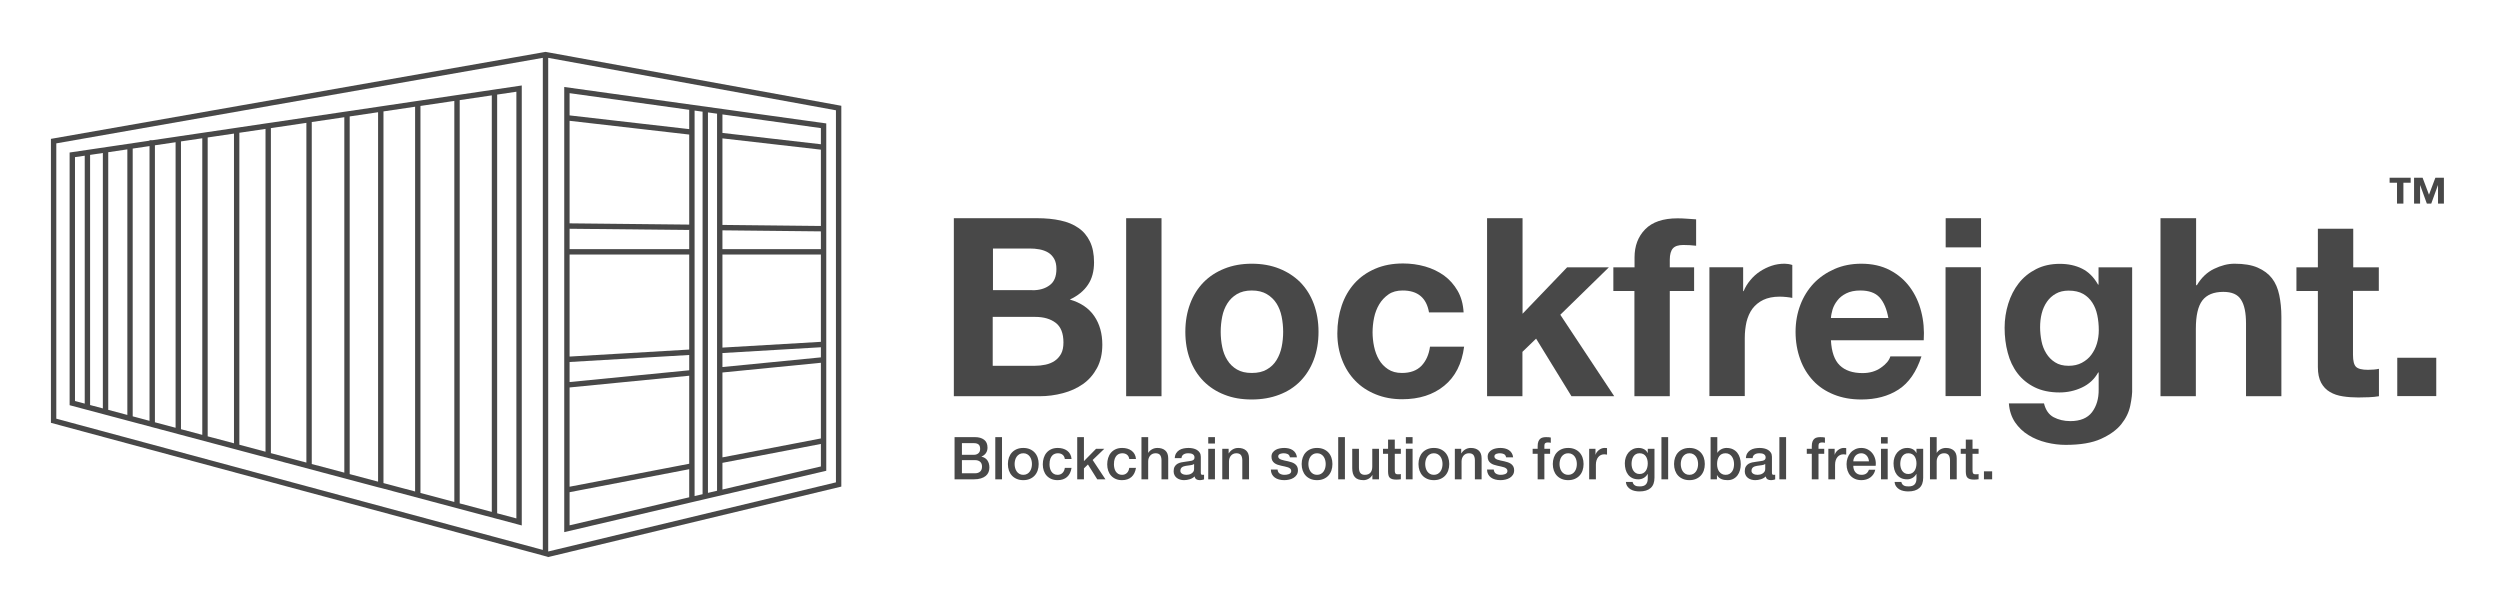 <?xml version="1.0" encoding="UTF-8"?>
<svg width="2602px" height="634px" viewBox="0 0 2602 634" version="1.1" xmlns="http://www.w3.org/2000/svg" xmlns:xlink="http://www.w3.org/1999/xlink">
    <!-- Generator: Sketch 43 (38999) - http://www.bohemiancoding.com/sketch -->
    <title>Slice</title>
    <desc>Created with Sketch.</desc>
    <defs></defs>
    <g id="Page-1" stroke="none" stroke-width="1" fill="none" fill-rule="evenodd">
        <g id="blockfreight_logo" transform="translate(53, 54)" fill-rule="nonzero" fill="#484848">
            <g id="blockfreight_brandmark" transform="translate(939.758, 130.846)">
                <g id="Page-1">
                    <path d="M86.928,42.263 C95.673,42.263 103.765,43.048 110.944,44.618 C118.253,46.189 124.387,48.675 129.608,52.338 C134.829,55.871 138.745,60.582 141.616,66.47 C144.488,72.358 145.923,79.554 145.923,88.19 C145.923,97.48 143.835,105.331 139.528,111.611 C135.351,117.892 129.086,122.995 120.733,126.92 C132.088,130.192 140.572,135.949 146.185,144.192 C151.797,152.435 154.538,162.38 154.538,173.894 C154.538,183.184 152.711,191.297 149.056,198.1 C145.401,204.904 140.572,210.531 134.438,214.849 C128.303,219.167 121.385,222.307 113.424,224.4 C105.592,226.494 97.5,227.541 89.277,227.541 L0,227.541 L0,42.263 L86.928,42.263 L86.928,42.263 Z M81.837,117.238 C89.146,117.238 95.02,115.537 99.719,112.004 C104.418,108.602 106.767,102.976 106.767,95.125 C106.767,90.807 105.984,87.274 104.418,84.526 C102.851,81.779 100.763,79.554 98.152,77.984 C95.542,76.414 92.54,75.367 89.277,74.713 C85.883,74.059 82.359,73.797 78.835,73.797 L40.723,73.797 L40.723,117.107 L81.837,117.107 L81.837,117.238 Z M84.056,195.876 C87.972,195.876 91.757,195.484 95.411,194.699 C99.066,193.913 102.199,192.605 104.94,190.773 C107.681,188.941 109.899,186.455 111.596,183.446 C113.293,180.305 114.076,176.38 114.076,171.539 C114.076,161.987 111.335,155.183 105.984,151.127 C100.632,147.071 93.584,144.977 84.709,144.977 L40.462,144.977 L40.462,195.876 L84.056,195.876 L84.056,195.876 Z" id="XMLID_315_"></path>
                    <polygon id="XMLID_313_" points="216.144 42.263 216.144 227.541 179.337 227.541 179.337 42.263"></polygon>
                    <path d="M245.903,131.369 C249.166,122.602 253.865,115.144 259.869,108.995 C265.873,102.845 273.182,98.134 281.666,94.732 C290.15,91.33 299.548,89.629 310.12,89.629 C320.692,89.629 330.22,91.33 338.704,94.732 C347.188,98.134 354.497,102.845 360.632,108.995 C366.636,115.144 371.335,122.602 374.598,131.369 C377.861,140.136 379.558,149.818 379.558,160.548 C379.558,171.277 377.861,180.96 374.598,189.596 C371.335,198.231 366.636,205.69 360.632,211.839 C354.628,217.989 347.319,222.7 338.704,225.971 C330.22,229.242 320.562,230.943 310.12,230.943 C299.548,230.943 290.15,229.373 281.666,225.971 C273.182,222.7 266.004,217.989 259.869,211.839 C253.865,205.69 249.166,198.362 245.903,189.596 C242.64,180.96 240.943,171.277 240.943,160.548 C240.943,149.818 242.64,140.136 245.903,131.369 L245.903,131.369 Z M279.317,176.249 C280.361,181.352 282.058,185.932 284.668,189.988 C287.148,194.044 290.542,197.315 294.588,199.671 C298.765,202.157 303.855,203.334 310.12,203.334 C316.385,203.334 321.606,202.157 325.783,199.671 C329.959,197.315 333.353,194.044 335.833,189.988 C338.313,185.932 340.14,181.352 341.184,176.249 C342.228,171.146 342.75,165.912 342.75,160.548 C342.75,155.183 342.228,149.949 341.184,144.715 C340.14,139.482 338.313,134.902 335.833,130.977 C333.353,127.051 329.959,123.78 325.783,121.294 C321.606,118.808 316.385,117.5 310.12,117.5 C303.855,117.5 298.765,118.808 294.588,121.294 C290.411,123.78 287.148,127.051 284.668,130.977 C282.188,134.902 280.361,139.482 279.317,144.715 C278.273,149.949 277.751,155.183 277.751,160.548 C277.751,165.912 278.273,171.146 279.317,176.249 L279.317,176.249 Z" id="XMLID_308_"></path>
                    <path d="M467.138,117.5 C461.264,117.5 456.304,118.808 452.389,121.556 C448.473,124.303 445.21,127.705 442.73,131.893 C440.25,136.08 438.423,140.79 437.379,145.893 C436.335,150.996 435.813,156.099 435.813,161.071 C435.813,165.912 436.335,170.885 437.379,175.857 C438.423,180.829 440.12,185.408 442.469,189.465 C444.819,193.521 447.951,196.792 451.867,199.409 C455.782,202.026 460.612,203.334 466.355,203.334 C475.1,203.334 481.887,200.848 486.716,195.876 C491.415,190.904 494.417,184.362 495.592,175.988 L531.094,175.988 C528.744,193.783 521.826,207.391 510.341,216.681 C498.985,225.971 484.367,230.681 466.616,230.681 C456.566,230.681 447.429,228.98 439.076,225.578 C430.722,222.176 423.543,217.466 417.801,211.447 C411.927,205.428 407.359,198.231 404.096,189.726 C400.833,181.352 399.136,172.193 399.136,162.118 C399.136,151.781 400.702,142.099 403.704,133.201 C406.706,124.303 411.144,116.584 417.017,110.041 C422.891,103.499 430.07,98.527 438.554,94.863 C447.037,91.2 456.696,89.368 467.529,89.368 C475.491,89.368 483.061,90.414 490.501,92.508 C497.81,94.601 504.337,97.742 510.21,101.929 C515.953,106.116 520.652,111.481 524.306,117.761 C527.961,124.042 530.049,131.5 530.571,140.267 L494.547,140.267 C491.937,125.219 482.931,117.5 467.138,117.5 L467.138,117.5 Z" id="XMLID_304_"></path>
                    <polygon id="XMLID_301_" points="591.917 42.263 591.917 141.706 638.252 93.424 681.716 93.424 631.204 142.753 687.328 227.541 642.82 227.541 606.013 167.613 591.786 181.352 591.786 227.541 554.979 227.541 554.979 42.263"></polygon>
                    <path d="M686.415,118.023 L686.415,93.424 L708.473,93.424 L708.473,83.087 C708.473,71.18 712.127,61.367 719.567,53.778 C727.007,46.189 738.232,42.394 753.242,42.394 C756.505,42.394 759.768,42.525 763.031,42.787 C766.294,43.048 769.426,43.31 772.559,43.441 L772.559,70.918 C768.252,70.395 763.684,70.133 759.115,70.133 C754.155,70.133 750.501,71.311 748.412,73.666 C746.324,76.021 745.149,79.947 745.149,85.442 L745.149,93.424 L770.471,93.424 L770.471,118.023 L745.149,118.023 L745.149,227.541 L708.342,227.541 L708.342,118.023 L686.415,118.023 L686.415,118.023 Z" id="XMLID_298_"></path>
                    <path d="M821.505,93.293 L821.505,118.154 L822.027,118.154 C823.724,113.967 826.073,110.172 829.075,106.639 C831.946,103.106 835.34,100.097 839.125,97.611 C842.91,95.125 846.956,93.162 851.264,91.723 C855.571,90.284 860.009,89.629 864.707,89.629 C867.057,89.629 869.798,90.022 872.669,90.938 L872.669,125.219 C870.972,124.827 868.884,124.565 866.535,124.303 C864.055,124.042 861.836,123.911 859.487,123.911 C852.699,123.911 847.087,125.089 842.388,127.313 C837.82,129.537 834.035,132.678 831.163,136.472 C828.292,140.398 826.334,144.977 825.029,150.08 C823.854,155.314 823.201,160.94 823.201,166.959 L823.201,227.41 L786.394,227.41 L786.394,93.293 L821.505,93.293 L821.505,93.293 Z" id="XMLID_294_"></path>
                    <path d="M922.007,195.353 C927.488,200.717 935.45,203.465 945.762,203.465 C953.201,203.465 959.597,201.633 964.948,197.839 C970.3,194.175 973.563,190.119 974.737,186.063 L1007.107,186.063 C1001.886,202.157 993.924,213.671 983.221,220.606 C972.519,227.541 959.597,230.943 944.456,230.943 C933.884,230.943 924.486,229.242 916.003,225.84 C907.519,222.438 900.34,217.727 894.466,211.447 C888.593,205.166 884.025,197.839 880.892,189.072 C877.76,180.436 876.063,170.885 876.063,160.548 C876.063,150.473 877.76,141.183 881.023,132.547 C884.286,123.911 888.985,116.453 894.989,110.041 C900.993,103.761 908.302,98.789 916.655,95.125 C925.009,91.461 934.276,89.629 944.456,89.629 C955.812,89.629 965.731,91.854 974.215,96.302 C982.699,100.751 989.617,106.639 995.099,114.098 C1000.581,121.556 1004.496,130.061 1006.846,139.482 C1009.326,149.033 1010.109,158.978 1009.456,169.314 L912.87,169.314 C913.523,181.352 916.525,189.988 922.007,195.353 L922.007,195.353 Z M963.513,124.696 C959.075,119.855 952.418,117.5 943.412,117.5 C937.539,117.5 932.709,118.546 928.794,120.509 C924.878,122.472 921.746,124.958 919.527,127.967 C917.177,130.977 915.611,133.986 914.567,137.257 C913.653,140.528 913.001,143.538 912.87,146.155 L972.649,146.155 C970.952,136.734 967.95,129.668 963.513,124.696 L963.513,124.696 Z" id="XMLID_290_"></path>
                    <path d="M1032.298,72.619 L1032.298,42.263 L1069.105,42.263 L1069.105,72.619 L1032.298,72.619 L1032.298,72.619 Z M1068.974,93.293 L1068.974,227.41 L1032.167,227.41 L1032.167,93.293 L1068.974,93.293 L1068.974,93.293 Z" id="XMLID_285_"></path>
                    <path d="M1224.426,237.354 C1222.99,244.289 1219.857,250.7 1215.028,256.719 C1210.199,262.738 1203.151,267.71 1194.014,271.898 C1184.878,276.085 1172.609,278.178 1157.207,278.178 C1150.681,278.178 1144.024,277.393 1137.107,275.692 C1130.319,273.991 1124.054,271.505 1118.442,267.972 C1112.83,264.57 1108.131,259.991 1104.476,254.626 C1100.822,249.13 1098.603,242.588 1098.081,234.999 L1134.627,234.999 C1136.323,241.934 1139.717,246.775 1144.677,249.392 C1149.637,252.009 1155.51,253.448 1162.036,253.448 C1172.348,253.448 1179.918,250.308 1184.617,244.158 C1189.315,237.878 1191.665,230.027 1191.534,220.606 L1191.534,202.811 L1191.012,202.811 C1187.096,209.877 1181.354,215.11 1174.044,218.512 C1166.735,221.914 1159.034,223.615 1150.811,223.615 C1140.761,223.615 1132.147,221.784 1124.968,218.251 C1117.789,214.718 1111.785,209.877 1107.087,203.727 C1102.388,197.577 1098.994,190.381 1096.906,182.268 C1094.687,174.025 1093.643,165.389 1093.643,156.23 C1093.643,147.594 1094.948,139.22 1097.428,131.238 C1099.908,123.257 1103.562,116.06 1108.392,109.91 C1113.221,103.761 1119.225,98.919 1126.404,95.256 C1133.583,91.592 1141.805,89.76 1151.072,89.76 C1159.817,89.76 1167.649,91.461 1174.175,94.732 C1180.831,98.003 1186.444,103.499 1190.882,111.35 L1191.404,111.35 L1191.404,93.424 L1226.384,93.424 L1226.384,219.036 C1226.645,224.27 1225.861,230.419 1224.426,237.354 L1224.426,237.354 Z M1174.044,192.736 C1177.96,190.642 1181.354,187.895 1183.833,184.493 C1186.444,180.96 1188.402,177.165 1189.707,172.716 C1191.012,168.268 1191.665,163.688 1191.665,158.847 C1191.665,153.351 1191.143,148.117 1190.098,143.145 C1189.054,138.173 1187.358,133.855 1184.878,130.061 C1182.398,126.266 1179.265,123.257 1175.35,121.032 C1171.434,118.808 1166.344,117.63 1160.34,117.63 C1155.119,117.63 1150.681,118.677 1147.026,120.771 C1143.241,122.864 1140.239,125.612 1137.759,129.145 C1135.279,132.678 1133.452,136.734 1132.277,141.313 C1131.103,145.893 1130.581,150.734 1130.581,155.706 C1130.581,160.548 1131.103,165.389 1132.016,170.1 C1132.93,174.81 1134.627,179.128 1136.976,182.922 C1139.325,186.717 1142.327,189.857 1146.113,192.212 C1149.898,194.699 1154.597,195.876 1160.34,195.876 C1165.56,195.876 1170.129,194.829 1174.044,192.736 L1174.044,192.736 Z" id="XMLID_280_"></path>
                    <path d="M1292.95,42.263 L1292.95,112.004 L1293.733,112.004 C1298.432,104.153 1304.305,98.527 1311.614,94.994 C1318.924,91.461 1325.972,89.629 1332.889,89.629 C1342.679,89.629 1350.771,90.938 1357.036,93.686 C1363.301,96.433 1368.261,100.097 1371.915,104.807 C1375.57,109.518 1378.05,115.406 1379.486,122.21 C1380.921,129.014 1381.705,136.603 1381.705,144.977 L1381.705,227.541 L1344.897,227.541 L1344.897,151.781 C1344.897,140.659 1343.201,132.416 1339.677,127.051 C1336.283,121.556 1330.148,118.939 1321.273,118.939 C1311.223,118.939 1304.044,121.948 1299.476,127.836 C1294.908,133.855 1292.689,143.669 1292.689,157.277 L1292.689,227.541 L1255.882,227.541 L1255.882,42.263 L1292.95,42.263 L1292.95,42.263 Z" id="XMLID_278_"></path>
                    <path d="M1483.12,93.293 L1483.12,117.892 L1456.233,117.892 L1456.233,184.493 C1456.233,190.773 1457.277,194.829 1459.365,196.923 C1461.453,199.016 1465.63,200.063 1471.765,200.063 C1473.853,200.063 1475.811,199.932 1477.769,199.801 C1479.727,199.671 1481.554,199.409 1483.251,199.016 L1483.251,227.541 C1480.118,228.064 1476.725,228.457 1472.939,228.588 C1469.154,228.718 1465.5,228.849 1461.845,228.849 C1456.102,228.849 1450.751,228.457 1445.66,227.672 C1440.57,226.887 1436.132,225.447 1432.217,223.092 C1428.301,220.868 1425.299,217.597 1423.08,213.54 C1420.861,209.353 1419.686,203.989 1419.686,197.185 L1419.686,118.023 L1397.367,118.023 L1397.367,93.424 L1419.686,93.424 L1419.686,53.254 L1456.494,53.254 L1456.494,93.424 L1483.12,93.424 L1483.12,93.293 Z" id="XMLID_274_"></path>
                    <polygon id="XMLID_271_" points="1542.899 187.502 1542.899 227.41 1502.307 227.41 1502.307 187.502"></polygon>
                    <path d="M1508.702,5.365 L1508.702,27.085 L1502.046,27.085 L1502.046,5.365 L1494.345,5.365 L1494.345,0.131 L1516.273,0.131 L1516.273,5.365 L1508.702,5.365 L1508.702,5.365 Z M1544.726,27.085 L1544.726,7.982 L1544.596,7.982 L1537.678,27.085 L1533.11,27.085 L1526.192,7.982 L1526.062,7.982 L1526.062,27.085 L1519.797,27.085 L1519.797,0.131 L1528.672,0.131 L1535.329,17.795 L1541.985,0.131 L1550.861,0.131 L1550.861,27.085 L1544.726,27.085 L1544.726,27.085 Z" id="XMLID_265_"></path>
                    <path d="M8.415,288.508 L20.929,288.508 C22.77,288.508 24.303,287.986 25.53,286.94 C26.757,285.895 27.37,284.388 27.37,282.42 C27.37,280.206 26.818,278.648 25.714,277.746 C24.61,276.844 23.015,276.393 20.929,276.393 L8.415,276.393 L8.415,288.508 Z M0.747,270.121 L22.033,270.121 C25.96,270.121 29.109,271.023 31.481,272.827 C33.853,274.63 35.039,277.357 35.039,281.006 C35.039,283.22 34.497,285.116 33.413,286.694 C32.329,288.273 30.785,289.492 28.781,290.353 L28.781,290.476 C31.481,291.05 33.525,292.331 34.916,294.32 C36.306,296.308 37.002,298.799 37.002,301.792 C37.002,303.514 36.695,305.123 36.081,306.619 C35.468,308.116 34.507,309.407 33.198,310.494 C31.89,311.58 30.213,312.441 28.168,313.077 C26.123,313.712 23.69,314.03 20.868,314.03 L0.747,314.03 L0.747,270.121 Z M8.415,307.757 L21.972,307.757 C24.303,307.757 26.113,307.152 27.401,305.943 C28.689,304.733 29.333,303.022 29.333,300.808 C29.333,298.635 28.689,296.964 27.401,295.796 C26.113,294.627 24.303,294.043 21.972,294.043 L8.415,294.043 L8.415,307.757 Z M43.136,270.121 L50.13,270.121 L50.13,314.03 L43.136,314.03 L43.136,270.121 Z M72.275,314.891 C69.74,314.891 67.48,314.471 65.497,313.63 C63.513,312.79 61.836,311.631 60.466,310.156 C59.096,308.68 58.053,306.917 57.338,304.867 C56.622,302.817 56.264,300.562 56.264,298.102 C56.264,295.683 56.622,293.449 57.338,291.399 C58.053,289.349 59.096,287.586 60.466,286.11 C61.836,284.634 63.513,283.476 65.497,282.635 C67.48,281.795 69.74,281.375 72.275,281.375 C74.811,281.375 77.07,281.795 79.054,282.635 C81.037,283.476 82.714,284.634 84.084,286.11 C85.454,287.586 86.497,289.349 87.213,291.399 C87.928,293.449 88.286,295.683 88.286,298.102 C88.286,300.562 87.928,302.817 87.213,304.867 C86.497,306.917 85.454,308.68 84.084,310.156 C82.714,311.631 81.037,312.79 79.054,313.63 C77.07,314.471 74.811,314.891 72.275,314.891 L72.275,314.891 Z M72.275,309.356 C73.829,309.356 75.179,309.028 76.324,308.372 C77.469,307.716 78.41,306.855 79.146,305.789 C79.882,304.723 80.424,303.524 80.772,302.192 C81.119,300.859 81.293,299.496 81.293,298.102 C81.293,296.749 81.119,295.396 80.772,294.043 C80.424,292.69 79.882,291.491 79.146,290.446 C78.41,289.4 77.469,288.549 76.324,287.893 C75.179,287.237 73.829,286.909 72.275,286.909 C70.721,286.909 69.372,287.237 68.226,287.893 C67.081,288.549 66.141,289.4 65.405,290.446 C64.668,291.491 64.126,292.69 63.779,294.043 C63.431,295.396 63.257,296.749 63.257,298.102 C63.257,299.496 63.431,300.859 63.779,302.192 C64.126,303.524 64.668,304.723 65.405,305.789 C66.141,306.855 67.081,307.716 68.226,308.372 C69.372,309.028 70.721,309.356 72.275,309.356 L72.275,309.356 Z M115.524,292.875 C115.237,290.907 114.45,289.421 113.162,288.416 C111.874,287.412 110.248,286.909 108.285,286.909 C107.385,286.909 106.424,287.063 105.402,287.371 C104.379,287.678 103.439,288.252 102.58,289.093 C101.721,289.933 101.005,291.102 100.433,292.598 C99.86,294.094 99.574,296.052 99.574,298.471 C99.574,299.783 99.727,301.095 100.034,302.407 C100.341,303.719 100.831,304.887 101.506,305.912 C102.181,306.937 103.05,307.767 104.113,308.403 C105.177,309.038 106.465,309.356 107.978,309.356 C110.023,309.356 111.71,308.721 113.039,307.45 C114.368,306.179 115.196,304.395 115.524,302.099 L122.517,302.099 C121.863,306.24 120.298,309.407 117.824,311.601 C115.35,313.794 112.068,314.891 107.978,314.891 C105.483,314.891 103.285,314.471 101.384,313.63 C99.482,312.79 97.877,311.642 96.568,310.186 C95.259,308.731 94.267,306.999 93.593,304.99 C92.918,302.981 92.58,300.808 92.58,298.471 C92.58,296.093 92.908,293.859 93.562,291.768 C94.216,289.677 95.198,287.863 96.507,286.325 C97.815,284.788 99.441,283.578 101.384,282.697 C103.326,281.815 105.606,281.375 108.224,281.375 C110.064,281.375 111.812,281.61 113.469,282.082 C115.125,282.553 116.597,283.261 117.885,284.204 C119.174,285.147 120.227,286.335 121.045,287.77 C121.863,289.205 122.353,290.907 122.517,292.875 L115.524,292.875 Z M128.406,270.121 L135.399,270.121 L135.399,295.089 L148.037,282.236 L156.625,282.236 L144.479,293.92 L157.791,314.03 L149.264,314.03 L139.571,298.594 L135.399,302.653 L135.399,314.03 L128.406,314.03 L128.406,270.121 Z M182.574,292.875 C182.288,290.907 181.5,289.421 180.212,288.416 C178.924,287.412 177.298,286.909 175.335,286.909 C174.436,286.909 173.474,287.063 172.452,287.371 C171.43,287.678 170.489,288.252 169.63,289.093 C168.771,289.933 168.056,291.102 167.483,292.598 C166.911,294.094 166.624,296.052 166.624,298.471 C166.624,299.783 166.778,301.095 167.084,302.407 C167.391,303.719 167.882,304.887 168.557,305.912 C169.231,306.937 170.1,307.767 171.164,308.403 C172.227,309.038 173.515,309.356 175.029,309.356 C177.073,309.356 178.76,308.721 180.09,307.45 C181.419,306.179 182.247,304.395 182.574,302.099 L189.567,302.099 C188.913,306.24 187.349,309.407 184.874,311.601 C182.4,313.794 179.118,314.891 175.029,314.891 C172.534,314.891 170.336,314.471 168.434,313.63 C166.532,312.79 164.927,311.642 163.618,310.186 C162.31,308.731 161.318,306.999 160.643,304.99 C159.968,302.981 159.631,300.808 159.631,298.471 C159.631,296.093 159.958,293.859 160.612,291.768 C161.267,289.677 162.248,287.863 163.557,286.325 C164.866,284.788 166.491,283.578 168.434,282.697 C170.377,281.815 172.657,281.375 175.274,281.375 C177.114,281.375 178.863,281.61 180.519,282.082 C182.175,282.553 183.648,283.261 184.936,284.204 C186.224,285.147 187.277,286.335 188.095,287.77 C188.913,289.205 189.404,290.907 189.567,292.875 L182.574,292.875 Z M195.272,270.121 L202.266,270.121 L202.266,286.417 L202.389,286.417 C203.247,284.983 204.525,283.783 206.223,282.82 C207.92,281.856 209.811,281.375 211.897,281.375 C215.373,281.375 218.113,282.277 220.117,284.081 C222.121,285.884 223.123,288.59 223.123,292.198 L223.123,314.03 L216.13,314.03 L216.13,294.043 C216.048,291.542 215.516,289.728 214.535,288.601 C213.553,287.473 212.02,286.909 209.934,286.909 C208.748,286.909 207.685,287.125 206.744,287.555 C205.803,287.986 205.006,288.58 204.352,289.339 C203.697,290.097 203.186,290.989 202.818,292.014 C202.45,293.039 202.266,294.125 202.266,295.273 L202.266,314.03 L195.272,314.03 L195.272,270.121 Z M257.047,306.958 C257.047,307.819 257.16,308.434 257.385,308.803 C257.61,309.172 258.049,309.356 258.704,309.356 L259.44,309.356 C259.726,309.356 260.053,309.315 260.421,309.233 L260.421,314.091 C260.176,314.173 259.859,314.266 259.47,314.368 C259.082,314.471 258.683,314.563 258.274,314.645 C257.865,314.727 257.456,314.788 257.047,314.829 C256.638,314.87 256.291,314.891 256.004,314.891 C254.573,314.891 253.387,314.604 252.446,314.03 C251.506,313.456 250.892,312.451 250.606,311.016 C249.215,312.369 247.508,313.353 245.484,313.968 C243.459,314.583 241.506,314.891 239.625,314.891 C238.194,314.891 236.824,314.696 235.515,314.307 C234.206,313.917 233.051,313.343 232.049,312.585 C231.047,311.826 230.25,310.863 229.657,309.694 C229.064,308.526 228.767,307.163 228.767,305.605 C228.767,303.637 229.125,302.038 229.841,300.808 C230.556,299.578 231.497,298.614 232.662,297.918 C233.828,297.221 235.137,296.718 236.589,296.411 C238.04,296.103 239.502,295.868 240.975,295.704 C242.243,295.458 243.449,295.283 244.594,295.181 C245.739,295.078 246.751,294.904 247.631,294.658 C248.51,294.412 249.205,294.033 249.716,293.52 C250.228,293.008 250.483,292.239 250.483,291.214 C250.483,290.312 250.269,289.574 249.839,289 C249.41,288.426 248.878,287.986 248.244,287.678 C247.61,287.371 246.905,287.166 246.128,287.063 C245.351,286.961 244.615,286.909 243.919,286.909 C241.956,286.909 240.341,287.319 239.073,288.139 C237.805,288.959 237.09,290.23 236.926,291.952 L229.933,291.952 C230.055,289.902 230.546,288.201 231.405,286.848 C232.264,285.495 233.358,284.409 234.687,283.589 C236.016,282.769 237.519,282.195 239.196,281.867 C240.872,281.539 242.59,281.375 244.349,281.375 C245.903,281.375 247.436,281.539 248.95,281.867 C250.463,282.195 251.823,282.728 253.029,283.466 C254.236,284.204 255.207,285.157 255.943,286.325 C256.679,287.494 257.047,288.918 257.047,290.599 L257.047,306.958 Z M250.054,298.102 C248.99,298.799 247.682,299.219 246.128,299.363 C244.574,299.506 243.02,299.721 241.465,300.008 C240.729,300.131 240.014,300.306 239.318,300.531 C238.623,300.757 238.01,301.064 237.478,301.454 C236.946,301.843 236.527,302.356 236.22,302.991 C235.914,303.627 235.76,304.395 235.76,305.297 C235.76,306.076 235.985,306.732 236.435,307.265 C236.885,307.798 237.427,308.218 238.061,308.526 C238.695,308.833 239.39,309.049 240.147,309.172 C240.903,309.295 241.588,309.356 242.202,309.356 C242.979,309.356 243.817,309.254 244.717,309.049 C245.617,308.844 246.465,308.495 247.263,308.003 C248.06,307.511 248.725,306.886 249.256,306.127 C249.788,305.369 250.054,304.436 250.054,303.329 L250.054,298.102 Z M264.777,270.121 L271.77,270.121 L271.77,276.762 L264.777,276.762 L264.777,270.121 Z M264.777,282.236 L271.77,282.236 L271.77,314.03 L264.777,314.03 L264.777,282.236 Z M279.377,282.236 L286.002,282.236 L286.002,286.909 L286.125,287.032 C287.188,285.27 288.579,283.886 290.296,282.881 C292.014,281.877 293.916,281.375 296.001,281.375 C299.478,281.375 302.218,282.277 304.222,284.081 C306.226,285.884 307.228,288.59 307.228,292.198 L307.228,314.03 L300.234,314.03 L300.234,294.043 C300.152,291.542 299.621,289.728 298.639,288.601 C297.658,287.473 296.124,286.909 294.038,286.909 C292.852,286.909 291.789,287.125 290.848,287.555 C289.908,287.986 289.11,288.58 288.456,289.339 C287.802,290.097 287.29,290.989 286.922,292.014 C286.554,293.039 286.37,294.125 286.37,295.273 L286.37,314.03 L279.377,314.03 L279.377,282.236 Z M336.919,303.821 C337.123,305.871 337.9,307.306 339.25,308.126 C340.599,308.946 342.215,309.356 344.096,309.356 C344.75,309.356 345.497,309.305 346.335,309.202 C347.174,309.1 347.961,308.905 348.697,308.618 C349.433,308.331 350.036,307.911 350.507,307.357 C350.977,306.804 351.192,306.076 351.151,305.174 C351.11,304.272 350.783,303.534 350.169,302.96 C349.556,302.386 348.769,301.925 347.808,301.577 C346.846,301.228 345.752,300.931 344.526,300.685 C343.299,300.439 342.051,300.172 340.783,299.885 C339.475,299.598 338.217,299.25 337.011,298.84 C335.804,298.43 334.721,297.877 333.759,297.18 C332.798,296.483 332.032,295.591 331.459,294.504 C330.886,293.418 330.6,292.075 330.6,290.476 C330.6,288.754 331.019,287.309 331.858,286.141 C332.696,284.972 333.759,284.029 335.048,283.312 C336.336,282.594 337.767,282.092 339.342,281.805 C340.916,281.518 342.419,281.375 343.851,281.375 C345.487,281.375 347.051,281.549 348.544,281.897 C350.036,282.246 351.386,282.81 352.592,283.589 C353.799,284.368 354.801,285.382 355.598,286.633 C356.396,287.883 356.897,289.39 357.101,291.153 L349.801,291.153 C349.474,289.472 348.707,288.344 347.501,287.77 C346.294,287.196 344.914,286.909 343.36,286.909 C342.869,286.909 342.286,286.95 341.612,287.032 C340.937,287.114 340.303,287.268 339.71,287.494 C339.117,287.719 338.616,288.047 338.207,288.478 C337.798,288.908 337.594,289.472 337.594,290.169 C337.594,291.03 337.89,291.727 338.483,292.26 C339.076,292.793 339.853,293.233 340.814,293.582 C341.775,293.93 342.869,294.228 344.096,294.474 C345.323,294.72 346.591,294.986 347.9,295.273 C349.167,295.56 350.415,295.909 351.642,296.319 C352.869,296.729 353.962,297.282 354.924,297.979 C355.885,298.676 356.662,299.557 357.255,300.623 C357.848,301.689 358.144,303.001 358.144,304.559 C358.144,306.445 357.715,308.044 356.856,309.356 C355.997,310.668 354.883,311.734 353.513,312.554 C352.143,313.374 350.619,313.968 348.942,314.337 C347.266,314.706 345.609,314.891 343.973,314.891 C341.969,314.891 340.119,314.665 338.422,314.214 C336.724,313.763 335.252,313.077 334.005,312.154 C332.757,311.232 331.776,310.084 331.06,308.71 C330.345,307.337 329.966,305.707 329.925,303.821 L336.919,303.821 Z M378.02,314.891 C375.484,314.891 373.225,314.471 371.241,313.63 C369.258,312.79 367.581,311.631 366.211,310.156 C364.841,308.68 363.798,306.917 363.082,304.867 C362.367,302.817 362.009,300.562 362.009,298.102 C362.009,295.683 362.367,293.449 363.082,291.399 C363.798,289.349 364.841,287.586 366.211,286.11 C367.581,284.634 369.258,283.476 371.241,282.635 C373.225,281.795 375.484,281.375 378.02,281.375 C380.556,281.375 382.815,281.795 384.799,282.635 C386.782,283.476 388.459,284.634 389.829,286.11 C391.199,287.586 392.242,289.349 392.958,291.399 C393.673,293.449 394.031,295.683 394.031,298.102 C394.031,300.562 393.673,302.817 392.958,304.867 C392.242,306.917 391.199,308.68 389.829,310.156 C388.459,311.631 386.782,312.79 384.799,313.63 C382.815,314.471 380.556,314.891 378.02,314.891 L378.02,314.891 Z M378.02,309.356 C379.574,309.356 380.924,309.028 382.069,308.372 C383.214,307.716 384.155,306.855 384.891,305.789 C385.627,304.723 386.169,303.524 386.516,302.192 C386.864,300.859 387.038,299.496 387.038,298.102 C387.038,296.749 386.864,295.396 386.516,294.043 C386.169,292.69 385.627,291.491 384.891,290.446 C384.155,289.4 383.214,288.549 382.069,287.893 C380.924,287.237 379.574,286.909 378.02,286.909 C376.466,286.909 375.116,287.237 373.971,287.893 C372.826,288.549 371.886,289.4 371.149,290.446 C370.413,291.491 369.871,292.69 369.524,294.043 C369.176,295.396 369.002,296.749 369.002,298.102 C369.002,299.496 369.176,300.859 369.524,302.192 C369.871,303.524 370.413,304.723 371.149,305.789 C371.886,306.855 372.826,307.716 373.971,308.372 C375.116,309.028 376.466,309.356 378.02,309.356 L378.02,309.356 Z M400.043,270.121 L407.036,270.121 L407.036,314.03 L400.043,314.03 L400.043,270.121 Z M442.494,314.03 L435.623,314.03 L435.623,309.602 L435.501,309.602 C434.642,311.201 433.364,312.482 431.667,313.446 C429.969,314.409 428.241,314.891 426.483,314.891 C422.311,314.891 419.295,313.856 417.434,311.785 C415.574,309.715 414.643,306.589 414.643,302.407 L414.643,282.236 L421.637,282.236 L421.637,301.73 C421.637,304.518 422.168,306.486 423.232,307.634 C424.295,308.782 425.788,309.356 427.71,309.356 C429.182,309.356 430.409,309.131 431.39,308.68 C432.372,308.229 433.169,307.624 433.783,306.865 C434.396,306.107 434.836,305.195 435.102,304.129 C435.368,303.063 435.501,301.915 435.501,300.685 L435.501,282.236 L442.494,282.236 L442.494,314.03 Z M446.665,282.236 L451.941,282.236 L451.941,272.704 L458.935,272.704 L458.935,282.236 L465.253,282.236 L465.253,287.463 L458.935,287.463 L458.935,304.436 C458.935,305.174 458.965,305.81 459.027,306.343 C459.088,306.876 459.231,307.327 459.456,307.696 C459.681,308.065 460.018,308.341 460.468,308.526 C460.918,308.71 461.531,308.803 462.308,308.803 C462.799,308.803 463.29,308.792 463.781,308.772 C464.272,308.751 464.762,308.68 465.253,308.557 L465.253,313.968 C464.476,314.05 463.719,314.132 462.983,314.214 C462.247,314.296 461.491,314.337 460.714,314.337 C458.873,314.337 457.391,314.163 456.266,313.815 C455.141,313.466 454.262,312.954 453.628,312.277 C452.994,311.601 452.565,310.75 452.34,309.725 C452.115,308.7 451.982,307.532 451.941,306.22 L451.941,287.463 L446.665,287.463 L446.665,282.236 Z M470.467,270.121 L477.461,270.121 L477.461,276.762 L470.467,276.762 L470.467,270.121 Z M470.467,282.236 L477.461,282.236 L477.461,314.03 L470.467,314.03 L470.467,282.236 Z M499.606,314.891 C497.071,314.891 494.811,314.471 492.828,313.63 C490.844,312.79 489.168,311.631 487.797,310.156 C486.427,308.68 485.385,306.917 484.669,304.867 C483.953,302.817 483.595,300.562 483.595,298.102 C483.595,295.683 483.953,293.449 484.669,291.399 C485.385,289.349 486.427,287.586 487.797,286.11 C489.168,284.634 490.844,283.476 492.828,282.635 C494.811,281.795 497.071,281.375 499.606,281.375 C502.142,281.375 504.402,281.795 506.385,282.635 C508.369,283.476 510.045,284.634 511.415,286.11 C512.785,287.586 513.828,289.349 514.544,291.399 C515.26,293.449 515.618,295.683 515.618,298.102 C515.618,300.562 515.26,302.817 514.544,304.867 C513.828,306.917 512.785,308.68 511.415,310.156 C510.045,311.631 508.369,312.79 506.385,313.63 C504.402,314.471 502.142,314.891 499.606,314.891 L499.606,314.891 Z M499.606,309.356 C501.161,309.356 502.51,309.028 503.655,308.372 C504.8,307.716 505.741,306.855 506.477,305.789 C507.213,304.723 507.755,303.524 508.103,302.192 C508.45,300.859 508.624,299.496 508.624,298.102 C508.624,296.749 508.45,295.396 508.103,294.043 C507.755,292.69 507.213,291.491 506.477,290.446 C505.741,289.4 504.8,288.549 503.655,287.893 C502.51,287.237 501.161,286.909 499.606,286.909 C498.052,286.909 496.703,287.237 495.558,287.893 C494.413,288.549 493.472,289.4 492.736,290.446 C492,291.491 491.458,292.69 491.11,294.043 C490.762,295.396 490.589,296.749 490.589,298.102 C490.589,299.496 490.762,300.859 491.11,302.192 C491.458,303.524 492,304.723 492.736,305.789 C493.472,306.855 494.413,307.716 495.558,308.372 C496.703,309.028 498.052,309.356 499.606,309.356 L499.606,309.356 Z M521.445,282.236 L528.071,282.236 L528.071,286.909 L528.193,287.032 C529.257,285.27 530.647,283.886 532.365,282.881 C534.082,281.877 535.984,281.375 538.07,281.375 C541.546,281.375 544.286,282.277 546.29,284.081 C548.294,285.884 549.296,288.59 549.296,292.198 L549.296,314.03 L542.303,314.03 L542.303,294.043 C542.221,291.542 541.689,289.728 540.708,288.601 C539.726,287.473 538.193,286.909 536.107,286.909 C534.921,286.909 533.858,287.125 532.917,287.555 C531.976,287.986 531.179,288.58 530.524,289.339 C529.87,290.097 529.359,290.989 528.991,292.014 C528.623,293.039 528.439,294.125 528.439,295.273 L528.439,314.03 L521.445,314.03 L521.445,282.236 Z M561.933,303.821 C562.138,305.871 562.915,307.306 564.264,308.126 C565.614,308.946 567.229,309.356 569.111,309.356 C569.765,309.356 570.511,309.305 571.35,309.202 C572.188,309.1 572.975,308.905 573.712,308.618 C574.448,308.331 575.051,307.911 575.521,307.357 C575.992,306.804 576.206,306.076 576.165,305.174 C576.124,304.272 575.797,303.534 575.184,302.96 C574.57,302.386 573.783,301.925 572.822,301.577 C571.861,301.228 570.767,300.931 569.54,300.685 C568.313,300.439 567.066,300.172 565.798,299.885 C564.489,299.598 563.232,299.25 562.025,298.84 C560.819,298.43 559.735,297.877 558.774,297.18 C557.813,296.483 557.046,295.591 556.474,294.504 C555.901,293.418 555.615,292.075 555.615,290.476 C555.615,288.754 556.034,287.309 556.872,286.141 C557.711,284.972 558.774,284.029 560.062,283.312 C561.35,282.594 562.782,282.092 564.356,281.805 C565.931,281.518 567.434,281.375 568.865,281.375 C570.501,281.375 572.065,281.549 573.558,281.897 C575.051,282.246 576.4,282.81 577.607,283.589 C578.813,284.368 579.815,285.382 580.613,286.633 C581.41,287.883 581.911,289.39 582.116,291.153 L574.816,291.153 C574.489,289.472 573.722,288.344 572.515,287.77 C571.309,287.196 569.929,286.909 568.374,286.909 C567.884,286.909 567.301,286.95 566.626,287.032 C565.951,287.114 565.317,287.268 564.724,287.494 C564.131,287.719 563.63,288.047 563.221,288.478 C562.813,288.908 562.608,289.472 562.608,290.169 C562.608,291.03 562.905,291.727 563.498,292.26 C564.091,292.793 564.868,293.233 565.829,293.582 C566.79,293.93 567.884,294.228 569.111,294.474 C570.338,294.72 571.605,294.986 572.914,295.273 C574.182,295.56 575.429,295.909 576.656,296.319 C577.883,296.729 578.977,297.282 579.938,297.979 C580.899,298.676 581.676,299.557 582.269,300.623 C582.862,301.689 583.159,303.001 583.159,304.559 C583.159,306.445 582.729,308.044 581.87,309.356 C581.012,310.668 579.897,311.734 578.527,312.554 C577.157,313.374 575.634,313.968 573.957,314.337 C572.28,314.706 570.624,314.891 568.988,314.891 C566.984,314.891 565.133,314.665 563.436,314.214 C561.739,313.763 560.267,313.077 559.019,312.154 C557.772,311.232 556.79,310.084 556.075,308.71 C555.359,307.337 554.981,305.707 554.94,303.821 L561.933,303.821 Z M602.421,282.236 L607.635,282.236 L607.635,279.591 C607.635,277.582 607.881,275.953 608.372,274.702 C608.862,273.452 609.517,272.488 610.335,271.812 C611.153,271.135 612.083,270.684 613.126,270.459 C614.169,270.233 615.263,270.121 616.408,270.121 C618.657,270.121 620.293,270.264 621.315,270.551 L621.315,276.024 C620.866,275.901 620.385,275.809 619.874,275.748 C619.363,275.686 618.759,275.655 618.064,275.655 C617.124,275.655 616.316,275.881 615.641,276.332 C614.966,276.783 614.629,277.664 614.629,278.976 L614.629,282.236 L620.579,282.236 L620.579,287.463 L614.629,287.463 L614.629,314.03 L607.635,314.03 L607.635,287.463 L602.421,287.463 L602.421,282.236 Z M639.412,314.891 C636.877,314.891 634.617,314.471 632.634,313.63 C630.65,312.79 628.973,311.631 627.603,310.156 C626.233,308.68 625.19,306.917 624.475,304.867 C623.759,302.817 623.401,300.562 623.401,298.102 C623.401,295.683 623.759,293.449 624.475,291.399 C625.19,289.349 626.233,287.586 627.603,286.11 C628.973,284.634 630.65,283.476 632.634,282.635 C634.617,281.795 636.877,281.375 639.412,281.375 C641.948,281.375 644.207,281.795 646.191,282.635 C648.174,283.476 649.851,284.634 651.221,286.11 C652.591,287.586 653.634,289.349 654.35,291.399 C655.066,293.449 655.423,295.683 655.423,298.102 C655.423,300.562 655.066,302.817 654.35,304.867 C653.634,306.917 652.591,308.68 651.221,310.156 C649.851,311.631 648.174,312.79 646.191,313.63 C644.207,314.471 641.948,314.891 639.412,314.891 L639.412,314.891 Z M639.412,309.356 C640.966,309.356 642.316,309.028 643.461,308.372 C644.606,307.716 645.547,306.855 646.283,305.789 C647.019,304.723 647.561,303.524 647.909,302.192 C648.256,300.859 648.43,299.496 648.43,298.102 C648.43,296.749 648.256,295.396 647.909,294.043 C647.561,292.69 647.019,291.491 646.283,290.446 C645.547,289.4 644.606,288.549 643.461,287.893 C642.316,287.237 640.966,286.909 639.412,286.909 C637.858,286.909 636.509,287.237 635.364,287.893 C634.218,288.549 633.278,289.4 632.542,290.446 C631.806,291.491 631.264,292.69 630.916,294.043 C630.568,295.396 630.395,296.749 630.395,298.102 C630.395,299.496 630.568,300.859 630.916,302.192 C631.264,303.524 631.806,304.723 632.542,305.789 C633.278,306.855 634.218,307.716 635.364,308.372 C636.509,309.028 637.858,309.356 639.412,309.356 L639.412,309.356 Z M661.251,282.236 L667.815,282.236 L667.815,288.385 L667.938,288.385 C668.142,287.524 668.541,286.684 669.134,285.864 C669.727,285.044 670.443,284.296 671.281,283.619 C672.12,282.943 673.05,282.4 674.072,281.99 C675.095,281.58 676.138,281.375 677.201,281.375 C678.019,281.375 678.581,281.395 678.888,281.436 C679.195,281.477 679.512,281.518 679.839,281.559 L679.839,288.324 C679.348,288.242 678.847,288.17 678.336,288.109 C677.825,288.047 677.324,288.016 676.833,288.016 C675.647,288.016 674.533,288.252 673.49,288.724 C672.447,289.195 671.537,289.892 670.76,290.815 C669.983,291.737 669.369,292.875 668.919,294.228 C668.47,295.581 668.245,297.139 668.245,298.901 L668.245,314.03 L661.251,314.03 L661.251,282.236 Z M729.222,312.369 C729.222,317.166 727.882,320.743 725.204,323.101 C722.525,325.458 718.67,326.637 713.64,326.637 C712.045,326.637 710.44,326.473 708.825,326.145 C707.209,325.817 705.737,325.263 704.408,324.484 C703.079,323.705 701.964,322.681 701.064,321.41 C700.165,320.139 699.633,318.581 699.469,316.736 L706.463,316.736 C706.667,317.72 707.015,318.519 707.506,319.134 C707.996,319.749 708.579,320.231 709.254,320.579 C709.929,320.928 710.675,321.153 711.493,321.256 C712.311,321.358 713.17,321.41 714.07,321.41 C716.891,321.41 718.957,320.713 720.265,319.319 C721.574,317.925 722.228,315.916 722.228,313.292 L722.228,308.434 L722.106,308.434 C721.124,310.197 719.785,311.57 718.088,312.554 C716.39,313.538 714.56,314.03 712.597,314.03 C710.062,314.03 707.904,313.589 706.125,312.708 C704.346,311.826 702.874,310.617 701.708,309.079 C700.543,307.542 699.694,305.769 699.163,303.76 C698.631,301.751 698.365,299.598 698.365,297.303 C698.365,295.171 698.692,293.141 699.347,291.214 C700.001,289.287 700.942,287.596 702.169,286.141 C703.395,284.685 704.898,283.527 706.677,282.666 C708.456,281.805 710.471,281.375 712.72,281.375 C714.724,281.375 716.564,281.795 718.241,282.635 C719.918,283.476 721.206,284.798 722.106,286.602 L722.228,286.602 L722.228,282.236 L729.222,282.236 L729.222,312.369 Z M713.701,308.495 C715.256,308.495 716.574,308.177 717.658,307.542 C718.742,306.906 719.621,306.066 720.296,305.02 C720.971,303.975 721.462,302.786 721.768,301.454 C722.075,300.121 722.228,298.778 722.228,297.426 C722.228,296.073 722.065,294.761 721.738,293.49 C721.411,292.219 720.91,291.091 720.235,290.107 C719.56,289.123 718.681,288.344 717.597,287.77 C716.513,287.196 715.215,286.909 713.701,286.909 C712.147,286.909 710.839,287.237 709.775,287.893 C708.712,288.549 707.853,289.4 707.199,290.446 C706.545,291.491 706.074,292.68 705.788,294.012 C705.502,295.345 705.359,296.667 705.359,297.979 C705.359,299.291 705.522,300.572 705.849,301.823 C706.176,303.073 706.677,304.19 707.352,305.174 C708.027,306.158 708.886,306.958 709.929,307.573 C710.972,308.188 712.229,308.495 713.701,308.495 L713.701,308.495 Z M736.461,270.121 L743.454,270.121 L743.454,314.03 L736.461,314.03 L736.461,270.121 Z M765.6,314.891 C763.064,314.891 760.804,314.471 758.821,313.63 C756.837,312.79 755.161,311.631 753.791,310.156 C752.421,308.68 751.378,306.917 750.662,304.867 C749.946,302.817 749.588,300.562 749.588,298.102 C749.588,295.683 749.946,293.449 750.662,291.399 C751.378,289.349 752.421,287.586 753.791,286.11 C755.161,284.634 756.837,283.476 758.821,282.635 C760.804,281.795 763.064,281.375 765.6,281.375 C768.135,281.375 770.395,281.795 772.378,282.635 C774.362,283.476 776.038,284.634 777.409,286.11 C778.779,287.586 779.821,289.349 780.537,291.399 C781.253,293.449 781.611,295.683 781.611,298.102 C781.611,300.562 781.253,302.817 780.537,304.867 C779.821,306.917 778.779,308.68 777.409,310.156 C776.038,311.631 774.362,312.79 772.378,313.63 C770.395,314.471 768.135,314.891 765.6,314.891 L765.6,314.891 Z M765.6,309.356 C767.154,309.356 768.503,309.028 769.648,308.372 C770.793,307.716 771.734,306.855 772.47,305.789 C773.206,304.723 773.748,303.524 774.096,302.192 C774.444,300.859 774.617,299.496 774.617,298.102 C774.617,296.749 774.444,295.396 774.096,294.043 C773.748,292.69 773.206,291.491 772.47,290.446 C771.734,289.4 770.793,288.549 769.648,287.893 C768.503,287.237 767.154,286.909 765.6,286.909 C764.045,286.909 762.696,287.237 761.551,287.893 C760.406,288.549 759.465,289.4 758.729,290.446 C757.993,291.491 757.451,292.69 757.103,294.043 C756.756,295.396 756.582,296.749 756.582,298.102 C756.582,299.496 756.756,300.859 757.103,302.192 C757.451,303.524 757.993,304.723 758.729,305.789 C759.465,306.855 760.406,307.716 761.551,308.372 C762.696,309.028 764.045,309.356 765.6,309.356 L765.6,309.356 Z M787.623,270.121 L794.616,270.121 L794.616,286.356 L794.739,286.356 C795.229,285.577 795.822,284.88 796.518,284.265 C797.213,283.65 797.98,283.127 798.818,282.697 C799.656,282.266 800.536,281.938 801.456,281.713 C802.376,281.487 803.286,281.375 804.186,281.375 C806.68,281.375 808.858,281.815 810.719,282.697 C812.58,283.578 814.124,284.788 815.351,286.325 C816.578,287.863 817.498,289.656 818.111,291.706 C818.725,293.756 819.031,295.95 819.031,298.286 C819.031,300.418 818.755,302.489 818.203,304.498 C817.651,306.507 816.813,308.28 815.688,309.817 C814.563,311.355 813.142,312.585 811.425,313.507 C809.707,314.43 807.682,314.891 805.351,314.891 C804.288,314.891 803.214,314.819 802.131,314.676 C801.047,314.532 800.014,314.255 799.033,313.845 C798.051,313.435 797.162,312.902 796.364,312.246 C795.567,311.59 794.902,310.729 794.371,309.664 L794.248,309.664 L794.248,314.03 L787.623,314.03 L787.623,270.121 Z M812.038,298.163 C812.038,296.729 811.854,295.335 811.486,293.982 C811.118,292.629 810.566,291.43 809.83,290.384 C809.093,289.339 808.173,288.498 807.069,287.863 C805.965,287.227 804.697,286.909 803.266,286.909 C800.321,286.909 798.102,287.934 796.61,289.984 C795.117,292.034 794.371,294.761 794.371,298.163 C794.371,299.762 794.565,301.249 794.953,302.622 C795.342,303.996 795.925,305.174 796.702,306.158 C797.479,307.142 798.409,307.921 799.493,308.495 C800.577,309.069 801.834,309.356 803.266,309.356 C804.861,309.356 806.21,309.028 807.314,308.372 C808.419,307.716 809.329,306.865 810.044,305.82 C810.76,304.774 811.271,303.586 811.578,302.253 C811.885,300.921 812.038,299.557 812.038,298.163 L812.038,298.163 Z M851.483,306.958 C851.483,307.819 851.595,308.434 851.82,308.803 C852.045,309.172 852.485,309.356 853.139,309.356 L853.875,309.356 C854.162,309.356 854.489,309.315 854.857,309.233 L854.857,314.091 C854.612,314.173 854.295,314.266 853.906,314.368 C853.518,314.471 853.119,314.563 852.71,314.645 C852.301,314.727 851.892,314.788 851.483,314.829 C851.074,314.87 850.726,314.891 850.44,314.891 C849.009,314.891 847.823,314.604 846.882,314.03 C845.941,313.456 845.328,312.451 845.042,311.016 C843.651,312.369 841.944,313.353 839.919,313.968 C837.895,314.583 835.942,314.891 834.061,314.891 C832.63,314.891 831.259,314.696 829.951,314.307 C828.642,313.917 827.487,313.343 826.485,312.585 C825.483,311.826 824.685,310.863 824.092,309.694 C823.499,308.526 823.203,307.163 823.203,305.605 C823.203,303.637 823.561,302.038 824.276,300.808 C824.992,299.578 825.933,298.614 827.098,297.918 C828.264,297.221 829.572,296.718 831.024,296.411 C832.476,296.103 833.938,295.868 835.411,295.704 C836.678,295.458 837.885,295.283 839.03,295.181 C840.175,295.078 841.187,294.904 842.066,294.658 C842.946,294.412 843.641,294.033 844.152,293.52 C844.663,293.008 844.919,292.239 844.919,291.214 C844.919,290.312 844.704,289.574 844.275,289 C843.845,288.426 843.314,287.986 842.68,287.678 C842.046,287.371 841.341,287.166 840.564,287.063 C839.786,286.961 839.05,286.909 838.355,286.909 C836.392,286.909 834.777,287.319 833.509,288.139 C832.241,288.959 831.525,290.23 831.362,291.952 L824.368,291.952 C824.491,289.902 824.982,288.201 825.841,286.848 C826.699,285.495 827.793,284.409 829.123,283.589 C830.452,282.769 831.955,282.195 833.631,281.867 C835.308,281.539 837.026,281.375 838.784,281.375 C840.339,281.375 841.872,281.539 843.385,281.867 C844.899,282.195 846.258,282.728 847.465,283.466 C848.671,284.204 849.643,285.157 850.379,286.325 C851.115,287.494 851.483,288.918 851.483,290.599 L851.483,306.958 Z M844.49,298.102 C843.426,298.799 842.118,299.219 840.564,299.363 C839.009,299.506 837.455,299.721 835.901,300.008 C835.165,300.131 834.449,300.306 833.754,300.531 C833.059,300.757 832.445,301.064 831.914,301.454 C831.382,301.843 830.963,302.356 830.656,302.991 C830.35,303.627 830.196,304.395 830.196,305.297 C830.196,306.076 830.421,306.732 830.871,307.265 C831.321,307.798 831.863,308.218 832.497,308.526 C833.131,308.833 833.826,309.049 834.582,309.172 C835.339,309.295 836.024,309.356 836.637,309.356 C837.414,309.356 838.253,309.254 839.153,309.049 C840.052,308.844 840.901,308.495 841.698,308.003 C842.496,307.511 843.16,306.886 843.692,306.127 C844.224,305.369 844.49,304.436 844.49,303.329 L844.49,298.102 Z M859.212,270.121 L866.206,270.121 L866.206,314.03 L859.212,314.03 L859.212,270.121 Z M887.738,282.236 L892.952,282.236 L892.952,279.591 C892.952,277.582 893.198,275.953 893.689,274.702 C894.179,273.452 894.834,272.488 895.652,271.812 C896.47,271.135 897.4,270.684 898.443,270.459 C899.486,270.233 900.58,270.121 901.725,270.121 C903.974,270.121 905.61,270.264 906.632,270.551 L906.632,276.024 C906.183,275.901 905.702,275.809 905.191,275.748 C904.68,275.686 904.076,275.655 903.381,275.655 C902.44,275.655 901.633,275.881 900.958,276.332 C900.283,276.783 899.946,277.664 899.946,278.976 L899.946,282.236 L905.896,282.236 L905.896,287.463 L899.946,287.463 L899.946,314.03 L892.952,314.03 L892.952,287.463 L887.738,287.463 L887.738,282.236 Z M910.19,282.236 L916.754,282.236 L916.754,288.385 L916.877,288.385 C917.082,287.524 917.48,286.684 918.073,285.864 C918.666,285.044 919.382,284.296 920.22,283.619 C921.059,282.943 921.989,282.4 923.012,281.99 C924.034,281.58 925.077,281.375 926.14,281.375 C926.958,281.375 927.52,281.395 927.827,281.436 C928.134,281.477 928.451,281.518 928.778,281.559 L928.778,288.324 C928.287,288.242 927.786,288.17 927.275,288.109 C926.764,288.047 926.263,288.016 925.772,288.016 C924.586,288.016 923.472,288.252 922.429,288.724 C921.386,289.195 920.476,289.892 919.699,290.815 C918.922,291.737 918.308,292.875 917.859,294.228 C917.409,295.581 917.184,297.139 917.184,298.901 L917.184,314.03 L910.19,314.03 L910.19,282.236 Z M952.457,295.335 C952.376,294.228 952.14,293.162 951.752,292.137 C951.363,291.112 950.832,290.22 950.157,289.462 C949.482,288.703 948.664,288.088 947.703,287.617 C946.742,287.145 945.668,286.909 944.482,286.909 C943.256,286.909 942.141,287.125 941.139,287.555 C940.137,287.986 939.278,288.58 938.563,289.339 C937.847,290.097 937.274,290.989 936.845,292.014 C936.416,293.039 936.18,294.146 936.139,295.335 L952.457,295.335 Z M936.139,299.947 C936.139,301.177 936.313,302.366 936.661,303.514 C937.009,304.662 937.53,305.666 938.225,306.527 C938.92,307.388 939.8,308.075 940.863,308.587 C941.926,309.1 943.194,309.356 944.666,309.356 C946.711,309.356 948.357,308.915 949.605,308.034 C950.852,307.152 951.783,305.83 952.396,304.067 L959.021,304.067 C958.653,305.789 958.019,307.327 957.12,308.68 C956.22,310.033 955.136,311.17 953.868,312.093 C952.6,313.015 951.179,313.712 949.605,314.184 C948.03,314.655 946.384,314.891 944.666,314.891 C942.172,314.891 939.963,314.481 938.041,313.661 C936.119,312.841 934.493,311.693 933.164,310.217 C931.835,308.741 930.833,306.978 930.158,304.928 C929.483,302.878 929.146,300.623 929.146,298.163 C929.146,295.909 929.504,293.766 930.22,291.737 C930.935,289.708 931.958,287.924 933.287,286.387 C934.616,284.849 936.221,283.63 938.103,282.728 C939.984,281.826 942.11,281.375 944.482,281.375 C946.977,281.375 949.216,281.897 951.2,282.943 C953.183,283.988 954.829,285.372 956.138,287.094 C957.447,288.816 958.398,290.794 958.991,293.028 C959.584,295.263 959.737,297.569 959.451,299.947 L936.139,299.947 Z M964.972,270.121 L971.965,270.121 L971.965,276.762 L964.972,276.762 L964.972,270.121 Z M964.972,282.236 L971.965,282.236 L971.965,314.03 L964.972,314.03 L964.972,282.236 Z M1008.895,312.369 C1008.895,317.166 1007.556,320.743 1004.877,323.101 C1002.198,325.458 998.344,326.637 993.313,326.637 C991.718,326.637 990.113,326.473 988.498,326.145 C986.882,325.817 985.41,325.263 984.081,324.484 C982.752,323.705 981.637,322.681 980.737,321.41 C979.838,320.139 979.306,318.581 979.143,316.736 L986.136,316.736 C986.34,317.72 986.688,318.519 987.179,319.134 C987.67,319.749 988.252,320.231 988.927,320.579 C989.602,320.928 990.348,321.153 991.166,321.256 C991.984,321.358 992.843,321.41 993.743,321.41 C996.565,321.41 998.63,320.713 999.939,319.319 C1001.247,317.925 1001.902,315.916 1001.902,313.292 L1001.902,308.434 L1001.779,308.434 C1000.797,310.197 999.458,311.57 997.761,312.554 C996.064,313.538 994.233,314.03 992.27,314.03 C989.735,314.03 987.577,313.589 985.798,312.708 C984.019,311.826 982.547,310.617 981.382,309.079 C980.216,307.542 979.367,305.769 978.836,303.76 C978.304,301.751 978.038,299.598 978.038,297.303 C978.038,295.171 978.365,293.141 979.02,291.214 C979.674,289.287 980.615,287.596 981.842,286.141 C983.069,284.685 984.572,283.527 986.351,282.666 C988.13,281.805 990.144,281.375 992.393,281.375 C994.397,281.375 996.237,281.795 997.914,282.635 C999.591,283.476 1000.879,284.798 1001.779,286.602 L1001.902,286.602 L1001.902,282.236 L1008.895,282.236 L1008.895,312.369 Z M993.375,308.495 C994.929,308.495 996.248,308.177 997.331,307.542 C998.415,306.906 999.294,306.066 999.969,305.02 C1000.644,303.975 1001.135,302.786 1001.442,301.454 C1001.748,300.121 1001.902,298.778 1001.902,297.426 C1001.902,296.073 1001.738,294.761 1001.411,293.49 C1001.084,292.219 1000.583,291.091 999.908,290.107 C999.233,289.123 998.354,288.344 997.27,287.77 C996.186,287.196 994.888,286.909 993.375,286.909 C991.821,286.909 990.512,287.237 989.449,287.893 C988.385,288.549 987.526,289.4 986.872,290.446 C986.218,291.491 985.747,292.68 985.461,294.012 C985.175,295.345 985.032,296.667 985.032,297.979 C985.032,299.291 985.195,300.572 985.522,301.823 C985.85,303.073 986.351,304.19 987.025,305.174 C987.7,306.158 988.559,306.958 989.602,307.573 C990.645,308.188 991.902,308.495 993.375,308.495 L993.375,308.495 Z M1015.95,270.121 L1022.943,270.121 L1022.943,286.417 L1023.066,286.417 C1023.925,284.983 1025.203,283.783 1026.9,282.82 C1028.597,281.856 1030.488,281.375 1032.574,281.375 C1036.051,281.375 1038.791,282.277 1040.795,284.081 C1042.798,285.884 1043.8,288.59 1043.8,292.198 L1043.8,314.03 L1036.807,314.03 L1036.807,294.043 C1036.725,291.542 1036.194,289.728 1035.212,288.601 C1034.231,287.473 1032.697,286.909 1030.611,286.909 C1029.425,286.909 1028.362,287.125 1027.421,287.555 C1026.481,287.986 1025.683,288.58 1025.029,289.339 C1024.374,290.097 1023.863,290.989 1023.495,292.014 C1023.127,293.039 1022.943,294.125 1022.943,295.273 L1022.943,314.03 L1015.95,314.03 L1015.95,270.121 Z M1047.972,282.236 L1053.248,282.236 L1053.248,272.704 L1060.241,272.704 L1060.241,282.236 L1066.56,282.236 L1066.56,287.463 L1060.241,287.463 L1060.241,304.436 C1060.241,305.174 1060.272,305.81 1060.333,306.343 C1060.394,306.876 1060.537,307.327 1060.762,307.696 C1060.987,308.065 1061.325,308.341 1061.775,308.526 C1062.224,308.71 1062.838,308.803 1063.615,308.803 C1064.106,308.803 1064.596,308.792 1065.087,308.772 C1065.578,308.751 1066.069,308.68 1066.56,308.557 L1066.56,313.968 C1065.782,314.05 1065.026,314.132 1064.29,314.214 C1063.554,314.296 1062.797,314.337 1062.02,314.337 C1060.18,314.337 1058.697,314.163 1057.572,313.815 C1056.448,313.466 1055.569,312.954 1054.935,312.277 C1054.301,311.601 1053.871,310.75 1053.646,309.725 C1053.421,308.7 1053.289,307.532 1053.248,306.22 L1053.248,287.463 L1047.972,287.463 L1047.972,282.236 Z M1072.142,305.728 L1080.669,305.728 L1080.669,314.03 L1072.142,314.03 L1072.142,305.728 Z" id="Blockchain-solutions"></path>
                </g>
            </g>
            <g id="Group-3">
                <path d="M817.043,448.028 L517.572,519.991 L517.572,6.21 L817.043,60.788 L817.043,448.028 Z M511.969,518.348 L5.592,381.764 L5.592,95.22 L511.969,6.21 L511.969,518.348 Z M517.572,0.489 L514.788,0 L511.969,0.489 L0,90.524 L0,386.075 L511.969,524.151 L514.022,524.721 L517.061,525.537 C517.085,525.677 517.119,525.793 517.143,525.887 L822.646,452.445 L822.646,56.092 L517.572,0.489 Z" id="Fill-17"></path>
                <path d="M539.835,458.272 L664.327,434.351 L664.327,463.574 L539.835,492.75 L539.835,458.272 Z M539.835,349.257 L664.327,337.057 L664.327,428.665 L539.835,452.563 L539.835,349.257 Z M539.835,322.76 L664.327,315.466 L664.327,331.383 L539.835,343.629 L539.835,322.76 Z M539.835,210.937 L664.327,210.937 L664.327,309.815 L539.835,317.109 L539.835,210.937 Z M539.835,184.091 L664.327,185.372 L664.327,205.309 L539.835,205.309 L539.835,184.091 Z M539.835,71.743 L664.327,86.051 L664.327,179.756 L539.835,178.451 L539.835,71.743 Z M539.835,42.974 L664.327,60.301 L664.327,80.389 L539.835,66.103 L539.835,42.974 Z M669.93,433.326 L669.93,427.593 L669.93,336.533 L669.93,330.858 L669.93,315.117 L669.93,309.466 L669.93,210.937 L669.93,205.309 L669.93,185.442 L669.93,179.826 L669.93,86.692 L669.93,81.029 L669.93,61.081 L678.248,62.235 L678.248,81.985 L678.248,87.648 L678.248,179.908 L678.248,185.512 L678.248,205.309 L678.248,210.937 L678.248,308.988 L678.248,314.651 L678.248,330.043 L678.248,335.682 L678.248,425.985 L678.248,431.718 L678.248,460.346 L669.93,462.281 L669.93,433.326 Z M683.84,430.646 L683.84,424.913 L683.84,335.146 L683.84,329.472 L683.84,314.313 L683.84,308.673 L683.84,210.937 L683.84,205.309 L683.84,185.582 L683.84,179.966 L683.84,88.289 L683.84,82.626 L683.84,63.004 L693.306,64.332 L693.306,83.709 L693.306,89.372 L693.306,180.047 L693.306,185.675 L693.306,205.309 L693.306,210.937 L693.306,308.126 L693.306,313.765 L693.306,328.563 L693.306,334.226 L693.306,423.083 L693.306,428.828 L693.306,456.769 L683.84,458.983 L683.84,430.646 Z M698.909,427.733 L801.382,408.064 L801.382,431.485 L698.909,455.499 L698.909,427.733 Z M698.909,333.69 L801.382,323.576 L801.382,402.331 L698.909,422.023 L698.909,333.69 Z M698.909,313.439 L801.382,307.426 L801.382,317.948 L698.909,328.015 L698.909,313.439 Z M698.909,210.937 L801.382,210.937 L801.382,301.775 L698.909,307.776 L698.909,210.937 Z M698.909,185.734 L801.382,186.817 L801.382,205.309 L698.909,205.309 L698.909,185.734 Z M698.909,90.025 L801.382,101.77 L801.382,181.189 L698.909,180.094 L698.909,90.025 Z M698.909,65.09 L801.382,79.351 L801.382,96.13 L698.909,84.35 L698.909,65.09 Z M669.93,468.037 L678.248,466.102 L683.84,464.786 L806.974,435.971 L806.974,323.063 L806.974,317.4 L806.974,74.458 L534.255,36.531 L534.255,499.846 L664.35,469.353 L669.93,468.037 Z" id="Fill-18"></path>
                <path d="M310.957,67.185 L340.505,62.804 L340.505,447.306 L310.957,439.429 L310.957,67.185 Z M305.366,437.926 L271.479,428.943 L271.479,73.011 L305.366,68.001 L305.366,437.926 Z M265.887,427.439 L228.949,417.629 L228.949,79.35 L265.887,73.873 L265.887,427.439 Z M223.357,416.125 L196.118,408.866 L196.118,84.185 L223.357,80.165 L223.357,416.125 Z M190.526,407.387 L163.159,400.127 L163.159,89.091 L190.526,85.036 L190.526,407.387 Z M157.533,398.601 L135.363,392.705 L135.363,93.181 L157.533,89.918 L157.533,398.601 Z M129.76,391.225 L108.24,385.504 L108.24,97.224 L129.76,94.043 L129.76,391.225 Z M102.625,384.001 L85.119,379.317 L85.119,100.638 L102.625,98.051 L102.625,384.001 Z M79.538,377.861 L59.654,372.582 L59.654,104.425 L79.538,101.465 L79.538,377.861 Z M54.051,371.079 L40.768,367.549 L40.768,107.209 L54.051,105.24 L54.051,371.079 Z M35.187,366.069 L25.048,363.366 L25.048,109.551 L35.187,108.06 L35.187,366.069 Z M346.12,61.953 L379.033,57.071 L379.033,457.525 L346.12,448.786 L346.12,61.953 Z M384.613,56.267 L419.857,51.047 L419.857,468.431 L384.613,459.051 L384.613,56.267 Z M425.46,50.208 L458.86,45.268 L458.86,478.778 L425.46,469.911 L425.46,50.208 Z M464.44,44.44 L484.452,41.469 L484.452,485.559 L464.44,480.234 L464.44,44.44 Z M344.044,454.041 L486.552,491.956 L490.055,492.888 L490.055,34.956 L464.44,38.754 L458.86,39.593 L425.46,44.534 L419.88,45.349 L384.624,50.581 L379.033,51.397 L346.144,56.29 L340.529,57.129 L310.957,61.511 L305.366,62.326 L271.479,67.36 L265.887,68.199 L228.961,73.687 L223.357,74.491 L196.153,78.534 L190.526,79.385 L163.159,83.428 L157.556,84.255 L135.363,87.541 L129.771,88.392 L105.734,91.934 L102.648,91.934 L102.648,92.411 L21.858,104.378 L19.456,104.739 L19.456,367.735 L340.529,453.179 L344.044,454.041 Z" id="Fill-19"></path>
            </g>
        </g>
    </g>
</svg>